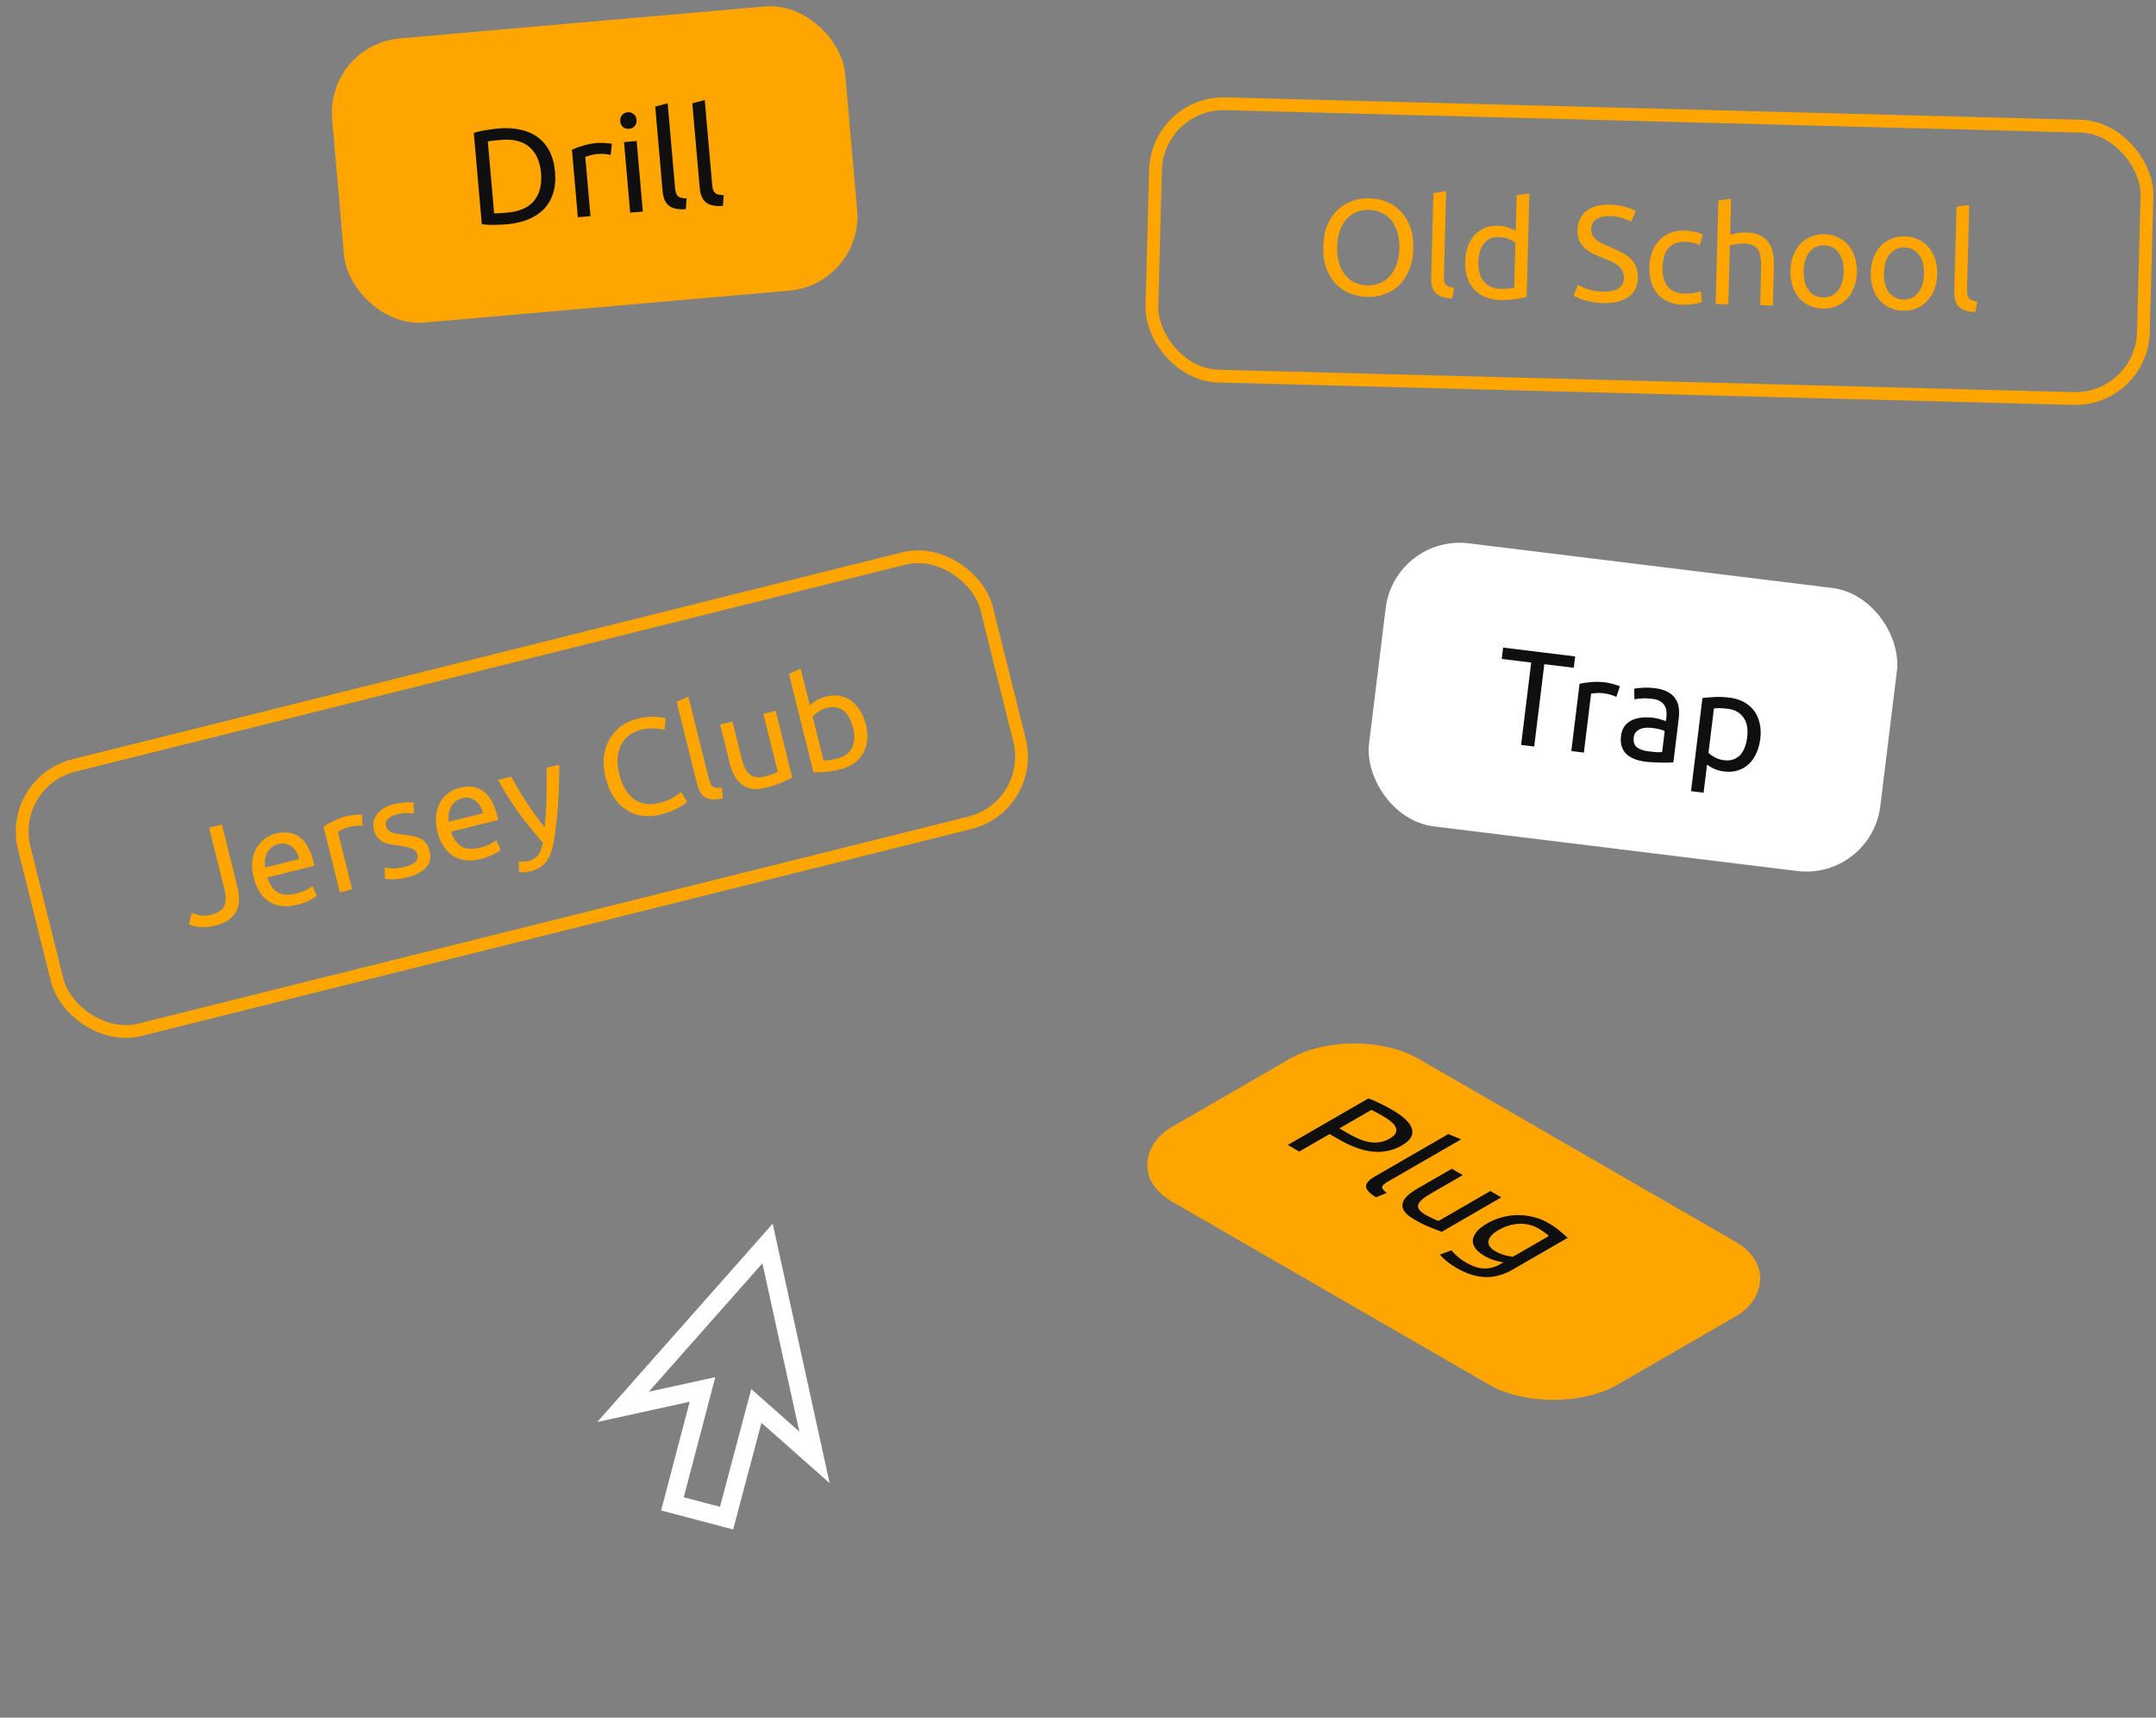 <svg width="1013" height="807" viewBox="0 0 1013 807" fill="none" xmlns="http://www.w3.org/2000/svg">
<rect x="0" y="0" width="1013" height="807" fill="#808080" stroke="none"/>
<rect x="3.637" y="367.372" width="466" height="128" rx="32" transform="rotate(-14 3.637 367.372)" stroke="#FFA500" stroke-width="6"/>
<rect x="543.755" y="47.923" width="466" height="128" rx="32" transform="rotate(1.5 543.755 47.923)" stroke="#FFA500" stroke-width="6"/>
<rect y="3" width="235.977" height="127.987" rx="32" transform="matrix(0.866 0.5 -0.866 0.5 638.878 481.486)" fill="#FFA500" stroke="#FFA500" stroke-width="6"/>
<rect x="657.942" y="254.343" width="236" height="128" rx="32" transform="rotate(7 657.942 254.343)" fill="white" stroke="white" stroke-width="6"/>
<path d="M111.547 416.577C112.063 418.647 112.315 420.629 112.304 422.522C112.334 424.406 111.96 426.17 111.183 427.815C110.437 429.408 109.23 430.83 107.563 432.081C105.928 433.281 103.723 434.226 100.949 434.918C99.542 435.269 98.207 435.469 96.944 435.52C95.733 435.602 94.61 435.597 93.576 435.503C92.531 435.368 91.61 435.201 90.813 435.004C90.006 434.766 89.349 434.512 88.842 434.242L90.01 428.873C91.034 429.277 92.317 429.66 93.859 430.024C95.431 430.335 97.253 430.233 99.323 429.717C102.303 428.973 104.291 427.686 105.286 425.855C106.27 423.983 106.303 421.204 105.384 417.52L98.246 388.892L104.27 387.39L111.547 416.577ZM119.187 412.298C118.474 409.441 118.269 406.854 118.571 404.536C118.862 402.177 119.515 400.123 120.53 398.375C121.546 396.627 122.856 395.179 124.46 394.031C126.065 392.884 127.799 392.078 129.662 391.613C134.009 390.529 137.682 391.065 140.682 393.219C143.671 395.332 145.857 399.162 147.24 404.709C147.302 404.958 147.385 405.289 147.488 405.703C147.581 406.076 147.648 406.433 147.689 406.774L125.582 412.286C126.666 415.578 128.274 417.881 130.405 419.197C132.536 420.512 135.402 420.721 139.004 419.823C141.032 419.317 142.688 418.728 143.972 418.057C145.287 417.333 146.255 416.718 146.876 416.211L148.891 420.854C148.28 421.402 147.136 422.105 145.459 422.963C143.824 423.81 141.888 424.513 139.652 425.07C136.837 425.772 134.291 425.967 132.015 425.655C129.77 425.291 127.799 424.529 126.103 423.369C124.406 422.209 122.974 420.698 121.806 418.834C120.669 416.919 119.796 414.74 119.187 412.298ZM140.566 403.603C139.957 400.985 138.763 399.018 136.984 397.702C135.236 396.335 133.183 395.946 130.823 396.534C129.498 396.865 128.385 397.428 127.484 398.224C126.615 398.969 125.931 399.843 125.434 400.846C124.936 401.85 124.615 402.941 124.469 404.121C124.365 405.29 124.39 406.449 124.545 407.598L140.566 403.603ZM163.387 383.336C163.884 383.212 164.453 383.114 165.095 383.042C165.768 382.919 166.43 382.842 167.082 382.811C167.723 382.739 168.308 382.703 168.836 382.703C169.395 382.652 169.809 382.637 170.078 382.658L170.338 387.935C169.842 387.883 169.029 387.888 167.901 387.949C166.804 387.959 165.428 388.17 163.772 388.583C162.696 388.851 161.65 389.244 160.636 389.761C159.652 390.226 159.005 390.541 158.695 390.706L165.461 417.844L159.686 419.284L151.975 388.358C153.217 387.521 154.801 386.642 156.727 385.723C158.642 384.761 160.862 383.966 163.387 383.336ZM190.116 407.277C192.476 406.689 194.138 405.945 195.101 405.045C196.105 404.135 196.437 402.997 196.096 401.631C195.745 400.223 194.908 399.245 193.583 398.695C192.259 398.146 190.185 397.674 187.36 397.279C185.994 397.092 184.67 396.894 183.386 396.687C182.134 396.427 181.007 396.049 180.003 395.551C179 395.054 178.126 394.37 177.381 393.501C176.637 392.631 176.084 391.472 175.723 390.023C175.01 387.166 175.504 384.647 177.202 382.464C178.89 380.24 181.556 378.674 185.199 377.766C186.11 377.539 187.036 377.374 187.978 377.271C188.909 377.127 189.789 377.039 190.617 377.009C191.434 376.937 192.154 376.912 192.774 376.933C193.437 376.943 193.949 376.97 194.311 377.011L194.494 382.242C193.79 382.066 192.735 381.977 191.328 381.976C189.91 381.934 188.27 382.145 186.407 382.61C184.792 383.012 183.467 383.694 182.432 384.656C181.386 385.577 181.033 386.72 181.374 388.086C181.549 388.79 181.829 389.38 182.211 389.856C182.635 390.322 183.173 390.716 183.825 391.037C184.507 391.306 185.309 391.524 186.23 391.69C187.151 391.856 188.243 392.002 189.505 392.127C191.181 392.325 192.692 392.564 194.037 392.844C195.372 393.083 196.546 393.471 197.56 394.01C198.615 394.539 199.505 395.284 200.228 396.247C200.942 397.169 201.49 398.395 201.871 399.927C202.615 402.908 202.059 405.443 200.206 407.532C198.394 409.611 195.438 411.161 191.34 412.183C188.483 412.895 186.186 413.204 184.447 413.11C182.719 413.057 181.534 412.979 180.893 412.875L180.71 407.644C181.434 407.727 182.583 407.836 184.155 407.972C185.728 408.107 187.715 407.876 190.116 407.277ZM205.543 390.767C204.831 387.91 204.625 385.323 204.927 383.005C205.218 380.646 205.871 378.592 206.887 376.844C207.902 375.096 209.212 373.648 210.817 372.5C212.421 371.353 214.155 370.547 216.018 370.082C220.365 368.998 224.038 369.533 227.038 371.688C230.027 373.801 232.213 377.631 233.597 383.178C233.658 383.427 233.741 383.758 233.844 384.172C233.937 384.545 234.004 384.902 234.045 385.243L211.938 390.755C213.023 394.047 214.63 396.35 216.761 397.666C218.892 398.981 221.758 399.19 225.36 398.292C227.389 397.786 229.045 397.197 230.328 396.526C231.643 395.802 232.611 395.187 233.232 394.68L235.247 399.323C234.636 399.871 233.492 400.574 231.815 401.432C230.18 402.279 228.244 402.981 226.009 403.539C223.194 404.241 220.648 404.436 218.371 404.124C216.126 403.76 214.155 402.998 212.459 401.838C210.763 400.678 209.33 399.167 208.162 397.303C207.025 395.388 206.152 393.209 205.543 390.767ZM226.923 382.072C226.314 379.454 225.12 377.487 223.341 376.171C221.593 374.804 219.539 374.415 217.179 375.003C215.854 375.334 214.742 375.897 213.841 376.693C212.971 377.438 212.287 378.312 211.79 379.315C211.293 380.319 210.971 381.41 210.826 382.59C210.721 383.759 210.747 384.918 210.901 386.067L226.923 382.072ZM243.756 404.721C244.263 404.814 244.889 404.856 245.634 404.846C246.431 404.867 247.181 404.79 247.885 404.615C250.162 404.047 251.813 403.085 252.838 401.731C253.874 400.417 254.625 398.493 255.093 395.958C251.246 391.64 247.492 386.991 243.832 382.012C240.203 376.98 236.931 371.793 234.016 366.452L240.226 364.904C241.146 366.653 242.185 368.527 243.343 370.525C244.542 372.512 245.819 374.547 247.173 376.627C248.527 378.708 249.944 380.774 251.422 382.823C252.901 384.873 254.4 386.83 255.92 388.694C256.409 383.955 256.702 379.308 256.798 374.755C256.894 370.202 256.897 365.54 256.807 360.77L262.768 359.283C262.795 365.741 262.6 372.012 262.182 378.096C261.754 384.139 261.093 389.866 260.2 395.278C259.836 397.347 259.364 399.158 258.784 400.71C258.255 402.293 257.561 403.653 256.701 404.791C255.842 405.929 254.78 406.875 253.517 407.629C252.296 408.374 250.836 408.957 249.139 409.381C248.684 409.494 248.197 409.572 247.68 409.613C247.173 409.695 246.655 409.736 246.128 409.736C245.651 409.767 245.191 409.771 244.746 409.75C244.342 409.719 244.048 409.683 243.861 409.641L243.756 404.721ZM310.392 382.698C307.37 383.451 304.493 383.641 301.762 383.266C299.03 382.892 296.537 381.975 294.282 380.514C292.027 379.054 290.057 377.06 288.371 374.534C286.717 371.957 285.441 368.867 284.543 365.265C283.645 361.663 283.389 358.342 283.773 355.299C284.189 352.206 285.091 349.474 286.479 347.105C287.868 344.736 289.68 342.746 291.916 341.133C294.152 339.52 296.678 338.362 299.493 337.661C301.273 337.217 302.898 336.943 304.368 336.841C305.879 336.728 307.193 336.708 308.31 336.781C309.469 336.844 310.421 336.959 311.166 337.125C311.911 337.291 312.429 337.426 312.718 337.529L312.218 342.931C311.784 342.775 311.178 342.64 310.402 342.526C309.626 342.412 308.747 342.323 307.764 342.26C306.822 342.187 305.792 342.202 304.675 342.305C303.588 342.356 302.507 342.516 301.43 342.784C299.153 343.352 297.202 344.256 295.577 345.497C293.951 346.738 292.682 348.263 291.771 350.073C290.859 351.884 290.32 353.953 290.152 356.281C290.017 358.558 290.279 361.021 290.939 363.67C291.579 366.237 292.452 368.504 293.558 370.471C294.706 372.427 296.071 374.022 297.653 375.254C299.225 376.445 301.005 377.233 302.991 377.617C305.019 377.991 307.234 377.878 309.635 377.28C312.409 376.588 314.634 375.726 316.311 374.692C317.988 373.658 319.226 372.8 320.023 372.117L322.814 376.698C322.576 376.978 322.125 377.376 321.463 377.893C320.79 378.368 319.931 378.89 318.885 379.459C317.84 380.027 316.597 380.601 315.159 381.179C313.72 381.758 312.131 382.264 310.392 382.698ZM339.633 375.077C336.052 375.882 333.336 375.746 331.484 374.669C329.632 373.591 328.325 371.521 327.561 368.457L317.899 329.707L323.427 327.274L333.104 366.086C333.341 367.038 333.62 367.804 333.94 368.384C334.261 368.963 334.654 369.393 335.119 369.673C335.585 369.952 336.154 370.118 336.826 370.17C337.489 370.181 338.291 370.135 339.233 370.032L339.633 375.077ZM372.248 365.297C371.005 365.958 369.334 366.749 367.232 367.668C365.172 368.578 362.714 369.388 359.858 370.101C357.374 370.72 355.195 370.889 353.322 370.609C351.439 370.287 349.815 369.592 348.45 368.526C347.085 367.459 345.952 366.092 345.053 364.426C344.143 362.718 343.415 360.766 342.868 358.572L338.347 340.439L344.122 339L348.334 355.89C349.314 359.823 350.637 362.484 352.302 363.871C353.967 365.259 356.27 365.587 359.209 364.854C359.83 364.699 360.467 364.518 361.119 364.312C361.771 364.105 362.381 363.909 362.951 363.723C363.51 363.496 364.012 363.304 364.457 363.15C364.933 362.943 365.264 362.772 365.45 362.638L358.653 335.377L364.429 333.937L372.248 365.297ZM380.509 331.444C381.1 330.813 382.037 330.074 383.32 329.226C384.645 328.368 386.239 327.707 388.102 327.243C390.421 326.665 392.573 326.568 394.56 326.952C396.588 327.326 398.409 328.103 400.022 329.283C401.636 330.464 403.011 332.012 404.148 333.927C405.327 335.832 406.226 338.026 406.845 340.51C407.495 343.119 407.69 345.576 407.43 347.884C407.201 350.14 406.563 352.167 405.517 353.967C404.471 355.767 403.052 357.308 401.261 358.59C399.47 359.872 397.332 360.823 394.848 361.442C392.158 362.113 389.731 362.521 387.568 362.664C385.405 362.808 383.615 362.858 382.197 362.816L370.662 316.552L376.19 314.119L380.509 331.444ZM386.95 357.277C387.571 357.299 388.42 357.263 389.496 357.17C390.603 357.026 391.944 356.758 393.517 356.366C396.622 355.592 398.853 353.958 400.21 351.465C401.557 348.931 401.761 345.78 400.821 342.012C400.408 340.356 399.856 338.845 399.163 337.479C398.471 336.112 397.623 335.005 396.62 334.155C395.606 333.265 394.427 332.679 393.082 332.399C391.768 332.067 390.283 332.108 388.627 332.52C387.054 332.913 385.672 333.543 384.481 334.412C383.291 335.28 382.416 336.092 381.856 336.847L386.95 357.277Z" fill="#FFA500"/>
<rect x="156.25" y="23.819" width="236" height="128" rx="32" transform="rotate(-5 156.25 23.819)" fill="#FFA500" stroke="#FFA500" stroke-width="6"/>
<path d="M260.777 80.717C261.112 84.543 260.809 87.931 259.868 90.883C258.923 93.793 257.449 96.277 255.444 98.337C253.437 100.354 250.965 101.963 248.029 103.162C245.089 104.318 241.813 105.055 238.2 105.371C236.415 105.527 234.431 105.615 232.248 105.634C230.112 105.693 228.154 105.586 226.374 105.313L222.625 62.469C224.331 61.891 226.241 61.446 228.355 61.132C230.508 60.773 232.477 60.515 234.262 60.359C237.875 60.043 241.231 60.22 244.331 60.891C247.426 61.52 250.14 62.674 252.471 64.355C254.799 65.993 256.682 68.184 258.122 70.927C259.557 73.629 260.442 76.892 260.777 80.717ZM238.236 99.907C244.101 99.394 248.349 97.523 250.979 94.295C253.605 91.024 254.682 86.69 254.21 81.292C253.738 75.894 251.926 71.833 248.776 69.111C245.622 66.346 241.112 65.22 235.246 65.733C233.503 65.886 232.145 66.026 231.171 66.154C230.24 66.278 229.585 66.379 229.206 66.454L232.162 100.245C232.548 100.254 233.211 100.239 234.15 100.2C235.131 100.157 236.493 100.059 238.236 99.907ZM280.783 67.146C281.293 67.101 281.871 67.094 282.516 67.123C283.2 67.106 283.866 67.133 284.515 67.205C285.16 67.234 285.743 67.29 286.264 67.373C286.824 67.41 287.235 67.459 287.498 67.522L286.929 72.776C286.447 72.647 285.644 72.524 284.52 72.408C283.435 72.246 282.043 72.24 280.343 72.388C279.238 72.485 278.144 72.709 277.061 73.061C276.017 73.366 275.328 73.576 274.996 73.691L277.433 101.553L271.504 102.072L268.726 70.321C270.084 69.688 271.786 69.068 273.832 68.461C275.873 67.811 278.191 67.373 280.783 67.146ZM302.027 99.401L296.098 99.92L293.197 66.766L299.126 66.248L302.027 99.401ZM295.606 60.517C294.543 60.61 293.599 60.35 292.775 59.737C291.989 59.077 291.544 58.153 291.44 56.962C291.336 55.772 291.615 54.806 292.278 54.062C292.98 53.273 293.862 52.831 294.925 52.739C295.988 52.646 296.912 52.929 297.698 53.588C298.522 54.201 298.987 55.103 299.091 56.293C299.195 57.483 298.896 58.473 298.194 59.262C297.531 60.006 296.668 60.424 295.606 60.517ZM322.225 98.276C318.563 98.511 315.901 97.952 314.241 96.598C312.58 95.244 311.613 92.995 311.337 89.849L307.857 50.065L313.697 48.526L317.183 88.374C317.269 89.352 317.424 90.152 317.65 90.775C317.876 91.397 318.197 91.883 318.613 92.232C319.029 92.581 319.565 92.834 320.221 92.991C320.873 93.105 321.673 93.185 322.619 93.231L322.225 98.276ZM339.659 96.751C335.996 96.986 333.334 96.427 331.674 95.073C330.014 93.719 329.046 91.469 328.771 88.324L325.29 48.54L331.13 47.001L334.617 86.849C334.702 87.827 334.858 88.627 335.083 89.249C335.309 89.872 335.63 90.358 336.046 90.707C336.462 91.056 336.998 91.309 337.654 91.466C338.307 91.58 339.106 91.66 340.052 91.706L339.659 96.751Z" fill="#0F0F0F"/>
<path d="M654.081 521.413C659.476 524.528 662.58 527.514 663.393 530.373C664.28 533.231 662.691 535.834 658.626 538.181C656.409 539.46 654.1 540.324 651.698 540.772C649.37 541.22 646.95 541.295 644.437 540.996C641.998 540.698 639.486 540.058 636.899 539.076C634.313 538.095 631.671 536.826 628.973 535.269L624.705 532.805L610.461 541.028L605.084 537.925L642.941 516.07C644.825 516.731 646.747 517.563 648.705 518.566C650.737 519.568 652.53 520.518 654.081 521.413ZM649.814 524.389C647.523 523.067 645.712 522.085 644.382 521.445L629.306 530.149L633.352 532.485C635.199 533.551 636.973 534.447 638.673 535.173C640.41 535.877 642.054 536.357 643.606 536.613C645.232 536.869 646.821 536.869 648.373 536.613C649.924 536.357 651.476 535.781 653.028 534.885C654.506 534.031 655.43 533.157 655.8 532.261C656.206 531.386 656.188 530.501 655.744 529.605C655.375 528.709 654.654 527.824 653.583 526.949C652.511 526.075 651.255 525.221 649.814 524.389ZM646.566 562.512C643.462 560.635 641.891 558.939 641.854 557.424C641.817 555.91 643.166 554.363 645.9 552.784L680.487 532.818L686.528 535.281L651.886 555.28C651.037 555.771 650.408 556.219 650.002 556.624C649.595 557.03 649.392 557.424 649.392 557.808C649.392 558.192 649.577 558.597 649.947 559.024C650.353 559.429 650.907 559.899 651.609 560.432L646.566 562.512ZM677.407 578.717C675.929 578.205 674.044 577.48 671.753 576.541C669.499 575.624 667.098 574.429 664.548 572.957C662.331 571.677 660.779 570.419 659.892 569.182C659.042 567.923 658.747 566.686 659.005 565.47C659.264 564.254 659.985 563.07 661.167 561.918C662.386 560.745 663.975 559.593 665.934 558.462L682.118 549.119L687.273 552.095L672.197 560.798C668.687 562.825 666.728 564.595 666.322 566.11C665.915 567.624 667.024 569.139 669.647 570.653C670.202 570.973 670.793 571.293 671.421 571.613C672.049 571.933 672.64 572.232 673.195 572.509C673.786 572.765 674.303 573 674.746 573.213C675.264 573.427 675.652 573.565 675.91 573.629L700.243 559.582L705.397 562.558L677.407 578.717ZM706.407 593.091C705.668 593.006 704.412 592.729 702.638 592.259C700.938 591.79 699.239 591.065 697.539 590.083C695.802 589.081 694.435 587.972 693.437 586.756C692.477 585.561 691.996 584.302 691.996 582.98C692.033 581.636 692.588 580.271 693.659 578.884C694.731 577.497 696.467 576.111 698.869 574.724C700.975 573.508 703.211 572.58 705.576 571.94C707.978 571.279 710.398 570.927 712.837 570.884C715.349 570.842 717.825 571.119 720.264 571.716C722.74 572.292 725.068 573.21 727.248 574.468C729.649 575.855 731.552 577.167 732.957 578.404C734.435 579.641 735.636 580.697 736.559 581.572L710.841 596.419C706.407 598.979 702.047 600.174 697.761 600.003C693.474 599.832 689.003 598.403 684.347 595.715C682.537 594.67 680.966 593.593 679.636 592.483C678.343 591.395 677.308 590.393 676.532 589.475L681.964 587.428C682.592 588.26 683.498 589.187 684.68 590.211C685.862 591.278 687.267 592.281 688.892 593.219C691.959 594.99 694.768 595.907 697.317 595.971C699.904 596.056 702.527 595.331 705.188 593.795L706.407 593.091ZM727.746 580.708C727.377 580.324 726.804 579.844 726.028 579.268C725.326 578.692 724.236 577.977 722.758 577.124C719.987 575.524 716.938 574.81 713.613 574.98C710.324 575.172 707.183 576.132 704.19 577.86C702.527 578.82 701.308 579.759 700.532 580.676C699.793 581.615 699.387 582.511 699.313 583.364C699.276 584.238 699.534 585.049 700.089 585.796C700.68 586.564 701.474 587.236 702.472 587.812C703.839 588.601 705.28 589.219 706.795 589.667C708.347 590.094 709.714 590.35 710.897 590.435L727.746 580.708Z" fill="#0F0F0F"/>
<path d="M621.717 115.779C621.817 111.983 622.459 108.649 623.644 105.778C624.871 102.908 626.47 100.538 628.44 98.669C630.453 96.758 632.752 95.346 635.337 94.432C637.964 93.519 640.728 93.101 643.629 93.177C646.486 93.251 649.161 93.812 651.651 94.859C654.185 95.907 656.385 97.437 658.253 99.45C660.123 101.419 661.574 103.869 662.607 106.798C663.682 109.728 664.17 113.092 664.071 116.888C663.972 120.684 663.308 124.017 662.081 126.887C660.896 129.758 659.318 132.15 657.347 134.062C655.378 135.931 653.1 137.322 650.515 138.236C647.973 139.151 645.273 139.571 642.416 139.497C639.515 139.421 636.777 138.858 634.201 137.809C631.668 136.761 629.445 135.252 627.533 133.281C625.665 131.269 624.194 128.797 623.118 125.867C622.085 122.937 621.618 119.575 621.717 115.779ZM628.243 115.95C628.173 118.637 628.45 121.098 629.074 123.334C629.7 125.527 630.611 127.407 631.807 128.975C633.047 130.544 634.551 131.779 636.32 132.679C638.133 133.537 640.17 133.996 642.43 134.055C644.691 134.114 646.727 133.762 648.54 132.999C650.354 132.193 651.899 131.038 653.176 129.535C654.496 128.033 655.526 126.203 656.265 124.046C657.005 121.846 657.411 119.402 657.481 116.715C657.552 114.028 657.274 111.588 656.649 109.395C656.024 107.159 655.092 105.257 653.853 103.688C652.656 102.12 651.173 100.907 649.403 100.05C647.634 99.15 645.619 98.671 643.358 98.611C641.098 98.552 639.039 98.925 637.183 99.73C635.37 100.494 633.804 101.626 632.484 103.128C631.207 104.631 630.198 106.483 629.458 108.683C628.718 110.84 628.314 113.263 628.243 115.95ZM682.303 140.221C678.637 140.04 676.056 139.182 674.56 137.649C673.063 136.116 672.356 133.772 672.439 130.616L673.484 90.693L679.461 89.825L678.414 129.812C678.388 130.793 678.452 131.605 678.606 132.25C678.76 132.894 679.024 133.413 679.398 133.807C679.772 134.201 680.276 134.513 680.91 134.743C681.545 134.93 682.33 135.1 683.265 135.253L682.303 140.221ZM712.017 114.11C711.307 113.494 710.277 112.891 708.927 112.3C707.577 111.71 706.091 111.394 704.47 111.351C702.764 111.307 701.284 111.588 700.031 112.195C698.821 112.761 697.817 113.589 697.021 114.678C696.225 115.724 695.637 116.989 695.257 118.473C694.876 119.957 694.664 121.552 694.619 123.258C694.518 127.139 695.398 130.171 697.262 132.354C699.127 134.494 701.658 135.606 704.857 135.69C706.478 135.732 707.823 135.704 708.893 135.603C710.006 135.462 710.864 135.314 711.465 135.159L712.017 114.11ZM712.603 91.718L718.58 90.85L717.305 139.537C715.93 139.885 714.171 140.223 712.028 140.551C709.886 140.879 707.428 141.007 704.656 140.934C702.097 140.867 699.804 140.402 697.778 139.538C695.752 138.674 694.033 137.476 692.622 135.946C691.211 134.415 690.128 132.573 689.374 130.419C688.663 128.223 688.343 125.782 688.413 123.095C688.48 120.536 688.862 118.199 689.557 116.083C690.296 113.968 691.325 112.16 692.644 110.658C693.964 109.156 695.552 108.002 697.409 107.197C699.308 106.393 701.451 106.023 703.84 106.085C705.759 106.135 707.437 106.435 708.874 106.985C710.353 107.536 711.45 108.056 712.162 108.544L712.603 91.718ZM753.115 137.018C759.598 137.187 762.898 135.054 763.014 130.619C763.05 129.254 762.781 128.094 762.209 127.14C761.68 126.145 760.934 125.293 759.971 124.585C759.009 123.834 757.895 123.186 756.629 122.641C755.405 122.096 754.096 121.55 752.702 121.001C751.096 120.404 749.577 119.746 748.144 119.025C746.713 118.262 745.477 117.398 744.435 116.431C743.394 115.422 742.571 114.248 741.966 112.909C741.404 111.572 741.147 109.964 741.196 108.088C741.298 104.206 742.699 101.213 745.401 99.107C748.102 97.001 751.777 96.008 756.426 96.13C759.114 96.201 761.537 96.563 763.697 97.217C765.9 97.829 767.504 98.49 768.51 99.2L766.395 104.202C765.513 103.624 764.184 103.056 762.406 102.497C760.672 101.897 758.632 101.566 756.286 101.504C755.091 101.473 753.979 101.572 752.949 101.801C751.918 102.03 751.013 102.391 750.232 102.882C749.45 103.374 748.815 104.019 748.324 104.817C747.878 105.574 747.64 106.485 747.612 107.551C747.581 108.746 747.79 109.754 748.237 110.577C748.685 111.4 749.328 112.142 750.164 112.804C751.001 113.423 751.968 114.004 753.063 114.545C754.201 115.087 755.446 115.631 756.798 116.179C758.697 116.997 760.426 117.81 761.984 118.619C763.584 119.43 764.947 120.383 766.07 121.479C767.237 122.577 768.12 123.881 768.721 125.39C769.323 126.857 769.596 128.635 769.541 130.725C769.44 134.607 767.933 137.555 765.02 139.57C762.151 141.586 758.135 142.527 752.974 142.392C751.226 142.346 749.608 142.176 748.122 141.881C746.677 141.629 745.383 141.339 744.239 141.011C743.097 140.639 742.103 140.272 741.259 139.908C740.459 139.503 739.828 139.166 739.365 138.898L741.354 133.829C742.321 134.409 743.798 135.066 745.784 135.801C747.771 136.536 750.215 136.942 753.115 137.018ZM790.805 143.19C788.118 143.12 785.762 142.631 783.737 141.725C781.754 140.819 780.08 139.58 778.712 138.008C777.388 136.437 776.412 134.597 775.784 132.489C775.157 130.339 774.877 127.984 774.944 125.425C775.011 122.866 775.435 120.53 776.216 118.416C777.04 116.303 778.154 114.497 779.559 112.998C780.966 111.455 782.661 110.283 784.645 109.482C786.673 108.638 788.903 108.249 791.334 108.312C792.827 108.351 794.316 108.518 795.802 108.813C797.289 109.108 798.707 109.551 800.057 110.141L798.581 115.16C797.697 114.71 796.661 114.342 795.473 114.055C794.328 113.768 793.095 113.608 791.772 113.573C788.446 113.486 785.859 114.464 784.013 116.507C782.21 118.552 781.255 121.578 781.15 125.588C781.103 127.379 781.252 129.026 781.597 130.529C781.985 132.033 782.591 133.329 783.416 134.418C784.284 135.508 785.392 136.369 786.741 137.002C788.092 137.592 789.748 137.913 791.71 137.964C793.288 138.006 794.721 137.894 796.008 137.629C797.296 137.364 798.306 137.07 799.04 136.748L799.741 141.76C799.395 141.964 798.898 142.164 798.253 142.361C797.609 142.515 796.88 142.645 796.066 142.752C795.251 142.901 794.374 143.006 793.433 143.067C792.534 143.172 791.658 143.213 790.805 143.19ZM806.106 142.823L807.379 94.199L813.356 93.332L812.91 110.35C814.03 109.952 815.212 109.663 816.454 109.482C817.74 109.26 819.002 109.165 820.239 109.197C822.883 109.266 825.07 109.708 826.798 110.521C828.528 111.292 829.887 112.373 830.875 113.765C831.907 115.115 832.611 116.734 832.988 118.622C833.366 120.51 833.525 122.584 833.466 124.845L832.976 143.526L827.027 143.371L827.482 125.968C827.536 123.921 827.432 122.169 827.172 120.711C826.954 119.254 826.537 118.069 825.92 117.157C825.304 116.244 824.468 115.582 823.411 115.17C822.356 114.716 821.04 114.468 819.462 114.427C818.822 114.41 818.16 114.435 817.475 114.503C816.79 114.57 816.126 114.659 815.483 114.771C814.884 114.84 814.327 114.932 813.811 115.047C813.339 115.163 812.995 115.26 812.779 115.34L812.056 142.979L806.106 142.823ZM872.457 127.914C872.388 130.559 871.942 132.937 871.118 135.05C870.294 137.162 869.159 138.968 867.711 140.467C866.306 141.966 864.633 143.118 862.691 143.92C860.75 144.68 858.65 145.031 856.389 144.972C854.129 144.913 852.049 144.453 850.151 143.592C848.254 142.689 846.622 141.451 845.255 139.878C843.93 138.307 842.912 136.445 842.2 134.293C841.488 132.14 841.167 129.741 841.236 127.097C841.304 124.495 841.75 122.138 842.573 120.026C843.398 117.87 844.513 116.043 845.918 114.543C847.366 113.045 849.06 111.915 851.001 111.155C852.942 110.352 855.043 109.98 857.304 110.04C859.564 110.099 861.643 110.58 863.54 111.483C865.438 112.344 867.05 113.56 868.374 115.131C869.742 116.704 870.781 118.587 871.492 120.783C872.203 122.935 872.525 125.313 872.457 127.914ZM866.251 127.752C866.35 123.999 865.574 121.012 863.925 118.792C862.32 116.531 860.067 115.362 857.167 115.286C854.266 115.21 851.934 116.259 850.17 118.432C848.449 120.564 847.54 123.506 847.442 127.259C847.343 131.013 848.097 134.02 849.702 136.282C851.351 138.502 853.626 139.65 856.527 139.726C859.427 139.801 861.737 138.774 863.458 136.642C865.222 134.469 866.153 131.505 866.251 127.752ZM910.194 128.903C910.125 131.547 909.679 133.926 908.855 136.038C908.031 138.151 906.896 139.956 905.448 141.455C904.043 142.954 902.37 144.106 900.428 144.908C898.487 145.669 896.387 146.019 894.126 145.96C891.866 145.901 889.786 145.441 887.888 144.58C885.991 143.677 884.359 142.439 882.992 140.867C881.667 139.295 880.649 137.433 879.937 135.281C879.225 133.128 878.904 130.73 878.973 128.085C879.041 125.483 879.487 123.126 880.311 121.014C881.135 118.859 882.25 117.031 883.655 115.531C885.103 114.033 886.797 112.903 888.738 112.143C890.679 111.34 892.78 110.969 895.041 111.028C897.302 111.087 899.38 111.568 901.277 112.472C903.175 113.332 904.787 114.548 906.111 116.119C907.479 117.692 908.518 119.576 909.229 121.771C909.94 123.924 910.262 126.301 910.194 128.903ZM903.988 128.74C904.087 124.987 903.311 122 901.662 119.78C900.057 117.519 897.804 116.35 894.904 116.274C892.003 116.198 889.671 117.247 887.907 119.42C886.186 121.552 885.277 124.494 885.179 128.248C885.081 132.001 885.834 135.008 887.439 137.27C889.089 139.49 891.363 140.638 894.264 140.714C897.164 140.79 899.474 139.762 901.195 137.63C902.959 135.457 903.89 132.494 903.988 128.74ZM928.094 146.657C924.428 146.476 921.847 145.619 920.35 144.086C918.854 142.553 918.147 140.208 918.23 137.052L919.275 97.129L925.252 96.262L924.205 136.248C924.179 137.229 924.243 138.042 924.397 138.686C924.551 139.33 924.815 139.849 925.189 140.243C925.562 140.637 926.066 140.949 926.701 141.179C927.336 141.366 928.121 141.536 929.056 141.689L928.094 146.657Z" fill="#FFA500"/>
<path d="M740.102 308.407L739.447 313.743L725.599 312.043L720.849 350.728L714.687 349.972L719.437 311.286L705.589 309.586L706.244 304.25L740.102 308.407ZM754.617 320.635C755.125 320.697 755.692 320.81 756.316 320.973C756.989 321.098 757.635 321.264 758.254 321.469C758.879 321.631 759.438 321.807 759.931 321.997C760.471 322.149 760.863 322.283 761.106 322.399L759.458 327.42C759.013 327.193 758.253 326.906 757.178 326.559C756.15 326.175 754.79 325.879 753.096 325.671C751.995 325.536 750.878 325.528 749.746 325.647C748.661 325.729 747.944 325.791 747.595 325.834L744.187 353.594L738.279 352.868L742.163 321.234C743.623 320.897 745.417 320.645 747.544 320.476C749.676 320.265 752.034 320.318 754.617 320.635ZM774.485 352.994C775.882 353.165 777.113 353.295 778.177 353.382C779.289 353.433 780.215 353.418 780.955 353.337L782.164 343.491C781.767 343.227 781.089 342.972 780.13 342.725C779.22 342.441 778.087 342.216 776.731 342.05C775.842 341.941 774.881 341.887 773.85 341.889C772.86 341.897 771.916 342.06 771.017 342.38C770.165 342.662 769.42 343.129 768.781 343.782C768.147 344.392 767.76 345.268 767.62 346.412C767.36 348.529 767.856 350.095 769.107 351.108C770.363 352.079 772.156 352.708 774.485 352.994ZM777.611 323.329C779.983 323.621 781.934 324.183 783.466 325.015C785.044 325.811 786.251 326.84 787.084 328.104C787.965 329.329 788.522 330.752 788.753 332.371C788.989 333.947 788.993 335.667 788.764 337.53L786.229 358.175C785.71 358.198 784.975 358.236 784.022 358.291C783.118 358.309 782.086 358.311 780.927 358.298C779.768 358.285 778.505 358.237 777.14 358.156C775.811 358.121 774.491 358.024 773.178 357.863C771.315 357.634 769.623 357.233 768.103 356.659C766.583 356.086 765.3 355.326 764.256 354.381C763.216 353.394 762.462 352.184 761.993 350.75C761.524 349.317 761.407 347.648 761.641 345.742C761.865 343.921 762.417 342.399 763.298 341.174C764.222 339.955 765.368 339.021 766.737 338.372C768.106 337.724 769.661 337.313 771.402 337.14C773.143 336.967 774.945 336.994 776.808 337.223C777.401 337.296 778.01 337.414 778.635 337.576C779.265 337.697 779.847 337.854 780.382 338.049C780.965 338.206 781.463 338.353 781.876 338.49C782.289 338.627 782.577 338.727 782.742 338.79L782.944 337.138C783.064 336.164 783.075 335.198 782.978 334.241C782.886 333.241 782.608 332.347 782.146 331.559C781.689 330.73 781 330.043 780.078 329.5C779.203 328.92 778.004 328.536 776.479 328.349C774.531 328.11 772.798 328.047 771.279 328.162C769.808 328.239 768.695 328.382 767.938 328.59L767.84 323.613C768.644 323.368 769.953 323.206 771.768 323.128C773.589 323.007 775.536 323.075 777.611 323.329ZM820.923 346.315C821.396 342.461 820.807 339.38 819.156 337.071C817.505 334.762 815.092 333.412 811.915 333.022C810.137 332.804 808.731 332.696 807.699 332.698C806.71 332.706 805.908 332.758 805.295 332.854L802.736 353.69C803.383 354.371 804.351 355.07 805.638 355.787C806.926 356.504 808.374 356.961 809.983 357.159C811.677 357.367 813.154 357.247 814.412 356.8C815.718 356.315 816.818 355.591 817.71 354.626C818.607 353.618 819.314 352.415 819.829 351.017C820.35 349.576 820.715 348.009 820.923 346.315ZM827.084 347.072C826.777 349.57 826.155 351.837 825.218 353.871C824.323 355.91 823.146 357.614 821.688 358.983C820.231 360.351 818.518 361.345 816.551 361.963C814.626 362.586 812.478 362.752 810.106 362.461C808.2 362.227 806.538 361.765 805.118 361.075C803.74 360.39 802.72 359.77 802.058 359.216L800.435 372.429L794.528 371.704L799.902 327.936C801.341 327.769 803.121 327.622 805.243 327.496C807.413 327.332 809.874 327.42 812.626 327.758C815.167 328.07 817.405 328.753 819.339 329.807C821.272 330.861 822.868 332.218 824.126 333.877C825.384 335.536 826.262 337.492 826.759 339.745C827.303 341.962 827.412 344.404 827.084 347.072Z" fill="#0F0F0F"/>
<g clip-path="url(#clip0_1_132)">
<path d="M388.987 695.424L362.772 576L282.009 667.286L324.734 657.907L311.243 709.288L344.108 717.976L357.5 667.567L388.987 695.424ZM338.633 708.552L320.655 703.803L335.39 647.677L303.447 654.687L358.493 592.469L376.388 673.986L353.261 653.524L338.633 708.552Z" fill="#FFFFFF" stroke="#FFFFFF"/>
</g>
<defs>
<clipPath id="clip0_1_132">
<rect width="185" height="185" fill="white" transform="translate(367.585 545) rotate(41.5)"/>
</clipPath>
</defs>
</svg>
